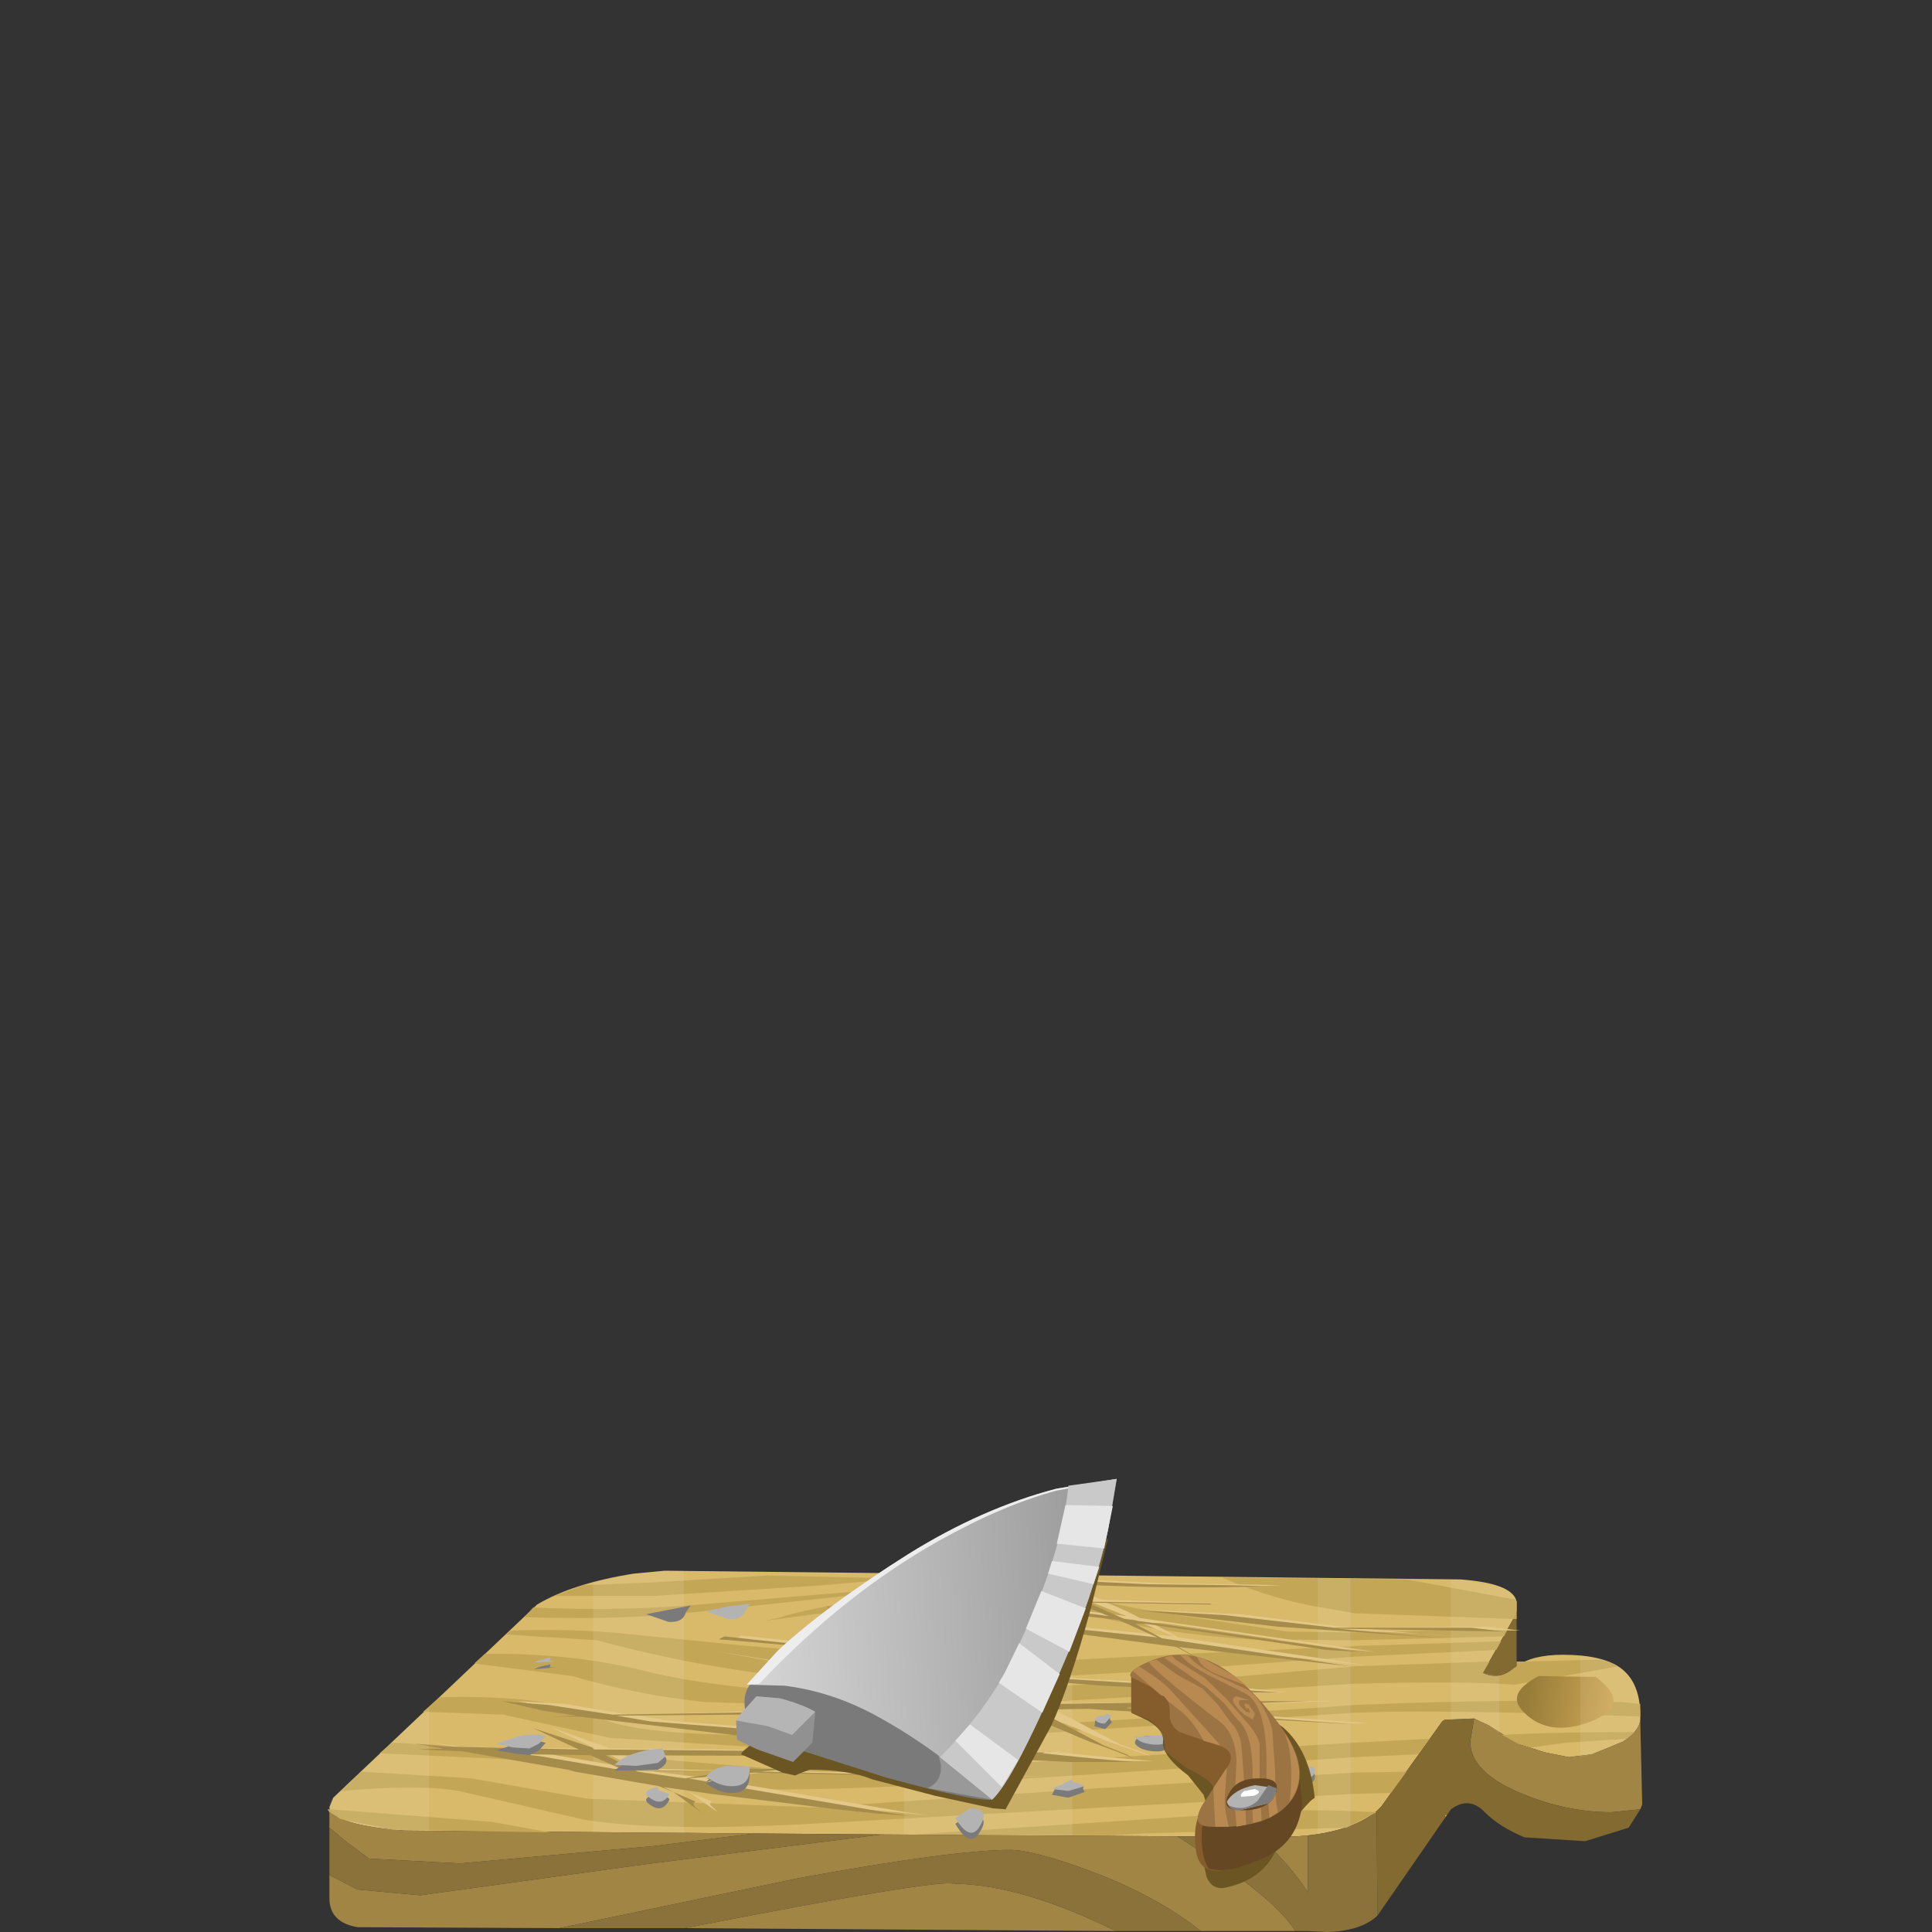 <?xml version="1.0" encoding="UTF-8" standalone="no"?>
<svg xmlns:xlink="http://www.w3.org/1999/xlink" height="100.0px" width="100.0px" xmlns="http://www.w3.org/2000/svg">
  <rect width="100%" height="100%" fill="#333333" stroke="none"/>
  <g transform="matrix(1.0, 0.0, 0.0, 1.0, 0.0, 0.0)">
    <use height="18.7" transform="matrix(1.0, 0.0, 0.0, 1.0, 16.95, 81.3)" width="68.05" xlink:href="#shape0"/>
    <use height="11.8" transform="matrix(1.0, 0.0, 0.0, 1.161, 17.05, 81.3)" width="67.85" xlink:href="#sprite0"/>
    <use height="21.2" transform="matrix(1.0, 0.0, 0.0, 1.0, 21.5, 76.55)" width="57.2" xlink:href="#shape2"/>
  </g>
  <defs>
    <g id="shape0" transform="matrix(1.0, 0.0, 0.0, 1.0, -16.95, -81.3)">
      <path d="M84.9 89.0 Q84.85 89.6 84.0 90.15 L82.4 90.8 81.2 90.95 79.95 90.7 78.55 90.25 77.05 89.3 76.3 88.95 75.05 89.0 74.8 89.0 74.65 89.1 71.5 93.5 71.25 93.75 Q70.0 94.75 67.7 95.0 L67.1 95.05 65.2 95.05 60.95 95.05 45.65 94.95 39.05 94.9 20.95 94.75 20.3 94.7 Q17.15 94.35 17.05 93.55 L17.25 93.05 27.8 83.05 Q29.65 81.95 32.8 81.45 L34.4 81.3 75.6 81.75 Q78.3 81.95 78.5 82.9 L78.5 83.4 78.35 83.75 76.75 86.6 Q77.6 87.0 78.35 86.35 L78.5 86.25 Q79.3 85.65 80.9 85.65 82.95 85.65 83.9 86.35 84.9 87.1 84.9 88.8 L84.9 89.0" fill="#d9b96a" fill-rule="evenodd" stroke="none"/>
      <path d="M76.3 88.95 L77.05 89.3 78.55 90.25 79.95 90.7 81.2 90.95 82.4 90.8 84.0 90.15 Q84.85 89.6 84.9 89.0 L85.0 93.4 84.9 93.65 83.4 93.8 Q81.1 93.8 78.8 92.85 76.1 91.75 76.1 90.15 L76.3 88.95 M17.05 93.55 Q17.15 94.35 20.3 94.7 L20.95 94.75 39.05 94.9 33.85 95.55 23.8 96.45 19.1 96.2 17.95 95.35 17.05 94.6 17.05 93.55 M45.65 94.95 L60.95 95.05 63.9 97.0 Q66.25 98.7 67.05 99.95 L62.15 99.95 Q59.9 98.15 56.45 96.85 53.45 95.75 52.3 95.75 49.35 95.75 41.4 97.2 L28.95 99.8 18.5 99.75 Q17.05 99.5 17.05 98.25 L17.05 97.05 18.5 97.8 21.75 98.1 33.35 96.5 45.65 94.95 M65.2 95.05 L67.1 95.05 67.7 95.0 67.7 97.95 Q66.75 96.5 65.2 95.05 M35.45 99.8 Q48.5 97.25 49.35 97.5 L49.4 97.4 49.4 97.5 Q52.9 97.55 57.75 99.95 L35.45 99.8" fill="#a18544" fill-rule="evenodd" stroke="none"/>
      <path d="M78.5 86.25 L78.35 86.35 Q77.6 87.0 76.75 86.6 L78.35 83.75 78.5 83.4 78.5 86.25 M71.25 93.75 L71.5 93.5 74.65 89.1 74.8 89.0 75.05 89.0 76.3 88.95 76.1 90.15 Q76.1 91.75 78.8 92.85 81.1 93.8 83.4 93.8 L84.9 93.65 84.3 94.6 82.05 95.3 78.9 95.1 Q77.6 94.55 76.85 93.8 76.05 92.95 75.1 93.65 L71.3 99.15 71.25 93.75" fill="#826a31" fill-rule="evenodd" stroke="none"/>
      <path d="M39.05 94.9 L45.65 94.95 33.35 96.5 21.75 98.1 18.5 97.8 17.05 97.05 17.05 94.6 17.95 95.35 19.1 96.2 23.8 96.45 33.85 95.55 39.05 94.9 M60.95 95.05 L65.2 95.05 Q66.75 96.5 67.7 97.95 L67.7 95.0 Q70.0 94.75 71.25 93.75 L71.3 99.15 Q70.45 99.95 68.7 100.0 L67.7 99.95 67.05 99.95 Q66.25 98.7 63.9 97.0 L60.95 95.05 M28.95 99.8 L41.4 97.2 Q49.35 95.75 52.3 95.75 53.45 95.75 56.45 96.85 59.9 98.15 62.15 99.95 L57.75 99.95 Q52.9 97.55 49.4 97.5 L49.4 97.4 49.35 97.5 Q48.5 97.25 35.45 99.8 L28.95 99.8" fill="#8a723a" fill-rule="evenodd" stroke="none"/>
      <path d="M31.75 84.5 L38.75 85.2 48.2 86.0 54.9 85.95 61.5 85.6 70.1 85.2 77.7 84.95 77.45 85.4 70.1 85.75 60.5 86.45 47.55 87.15 Q39.2 87.15 30.9 84.9 L26.2 84.6 26.45 84.4 Q29.2 84.3 31.75 84.5 M16.95 93.65 L17.05 93.65 17.1 93.65 25.45 94.3 28.5 94.85 20.3 94.7 17.6 94.15 17.4 94.0 17.05 93.8 16.95 93.65 M17.65 92.7 L18.7 91.7 24.4 92.05 30.4 93.1 42.15 93.55 57.0 92.55 70.1 91.75 72.8 91.7 72.0 92.8 70.1 92.85 58.95 93.45 42.85 94.35 Q34.45 94.85 30.3 94.2 L23.75 92.7 Q21.75 92.35 17.65 92.7 M84.0 88.1 L84.9 88.2 84.9 88.8 84.9 88.85 Q77.1 88.55 72.0 88.6 L70.1 88.65 56.2 89.55 41.8 90.6 31.55 89.95 26.05 88.75 21.9 88.6 22.75 87.85 Q28.45 87.7 31.15 88.95 33.15 89.9 41.0 89.8 L55.8 89.15 68.1 88.4 70.1 88.25 Q78.6 87.9 84.0 88.1 M84.6 89.65 L84.2 90.0 81.05 90.2 79.25 90.45 78.55 90.25 77.75 89.8 Q80.45 89.65 84.6 89.65 M82.8 85.9 Q83.35 86.0 83.75 86.25 L78.4 87.2 Q75.7 87.0 70.1 87.15 L61.8 87.65 47.9 88.45 36.55 88.1 Q33.05 87.75 29.6 86.75 L24.55 86.1 25.1 85.6 Q29.35 85.55 33.0 86.4 37.2 87.5 44.25 87.7 L62.05 86.95 70.1 86.25 77.1 86.0 76.75 86.6 Q77.6 87.0 78.35 86.35 L78.5 86.25 78.5 86.0 78.95 86.0 82.8 85.9 M39.7 81.55 L46.5 81.7 42.6 82.05 33.9 82.6 28.7 82.6 30.2 82.05 33.9 81.9 39.7 81.55 M40.25 83.75 Q41.9 83.25 44.25 82.9 L48.2 82.6 52.75 83.1 Q55.75 83.9 55.65 84.45 55.35 85.0 51.7 85.15 47.9 85.25 44.65 85.0 41.4 84.85 41.5 84.5 41.75 84.1 44.3 83.7 L48.75 83.4 51.3 83.85 Q52.1 84.05 50.85 84.25 48.95 84.65 47.25 84.3 L49.1 84.15 Q49.35 83.8 48.3 83.75 L45.8 83.95 Q44.25 84.2 44.9 84.5 L47.9 84.8 51.6 84.65 Q52.75 84.6 52.9 84.25 53.3 83.1 46.65 83.15 L42.15 83.55 39.55 83.9 40.25 83.75 M74.8 93.95 L74.9 93.95 74.8 94.05 74.8 93.95 M78.5 82.9 L78.5 83.4 78.5 83.8 78.35 83.8 70.1 83.5 68.7 83.25 Q66.0 82.85 63.25 81.65 L72.8 81.75 78.45 82.8 78.5 82.9 M59.15 94.9 L57.5 95.0 47.35 94.95 63.35 93.9 Q67.0 93.6 70.1 93.75 L71.25 93.8 69.7 94.6 59.15 94.9 M20.3 90.2 L29.75 90.7 39.4 91.5 Q43.9 91.75 56.2 91.05 L70.1 90.2 74.0 90.0 73.4 90.8 70.1 90.95 51.75 92.15 Q42.2 92.8 37.3 92.55 33.55 92.35 28.3 91.15 L19.65 90.75 20.3 90.2 M27.15 83.7 L27.6 83.2 Q31.5 83.4 35.6 83.1 L45.2 82.3 Q50.65 81.95 53.4 82.15 L59.6 83.4 66.65 84.45 70.1 84.5 78.05 84.3 77.85 84.7 70.1 84.9 64.7 84.85 Q59.3 84.5 55.1 83.2 51.35 82.0 45.7 82.4 L34.95 83.55 Q31.35 83.85 27.15 83.7" fill="#c4a657" fill-rule="evenodd" stroke="none"/>
      <path d="M82.35 89.1 Q80.15 89.95 78.85 88.6 77.9 87.65 79.65 86.75 L82.6 86.8 Q84.55 88.25 82.35 89.1" fill="url(#gradient0)" fill-rule="evenodd" stroke="none"/>
    </g>
    <linearGradient gradientTransform="matrix(0.003, 0.001, 5.0E-4, -0.003, 81.5, 88.15)" gradientUnits="userSpaceOnUse" id="gradient0" spreadMethod="pad" x1="-819.2" x2="819.2">
      <stop offset="0.0" stop-color="#967c38"/>
      <stop offset="1.0" stop-color="#d6ac59"/>
    </linearGradient>
    <g id="sprite0" transform="matrix(1.0, 0.0, 0.0, 1.0, 0.0, 0.0)">
      <use height="11.8" transform="matrix(1.0, 0.0, 0.0, 1.0, 0.0, 0.0)" width="67.85" xlink:href="#shape1"/>
    </g>
    <g id="shape1" transform="matrix(1.0, 0.0, 0.0, 1.0, 0.0, 0.0)">
      <path d="M61.45 1.8 L61.3 2.1 59.7 4.55 60.55 4.7 60.55 7.25 60.0 6.9 59.25 6.6 58.05 6.65 58.05 0.4 58.55 0.4 60.55 0.7 Q61.35 0.95 61.45 1.4 L61.45 1.8 M64.75 8.3 L64.75 3.8 Q66.1 3.9 66.85 4.35 67.85 5.0 67.85 6.45 L67.85 6.65 Q67.8 7.15 66.95 7.6 L65.35 8.2 64.75 8.3 M52.85 0.35 L52.85 11.4 51.15 11.75 51.15 0.35 52.85 0.35 M29.75 11.75 L29.75 0.15 38.45 0.2 38.45 11.8 29.75 11.75 M18.35 0.0 L18.35 11.7 13.65 11.65 13.65 0.5 15.75 0.15 17.35 0.0 18.35 0.0 M3.25 11.55 Q0.1 11.25 0.0 10.55 -0.05 10.35 0.2 10.1 L5.15 6.1 5.15 11.6 3.25 11.55" fill="#ffffff" fill-opacity="0.086" fill-rule="evenodd" stroke="none"/>
    </g>
    <g id="shape2" transform="matrix(1.0, 0.0, 0.0, 1.0, -21.5, -76.55)">
      <path d="M33.0 91.55 L33.1 91.55 31.45 90.8 28.0 90.7 28.75 90.85 32.6 91.5 33.0 91.55 M54.4 91.95 L46.7 91.9 39.9 91.7 36.5 92.05 39.3 92.5 46.9 93.8 48.0 93.95 44.1 93.6 37.65 92.8 35.25 92.5 35.65 92.75 34.95 92.4 30.55 91.65 30.2 91.55 24.8 90.65 22.55 90.5 23.7 90.45 22.3 90.2 23.85 90.4 25.7 90.45 30.8 90.5 28.5 89.4 31.45 90.45 31.55 90.5 42.65 90.6 45.95 90.85 32.2 90.8 33.7 91.55 37.7 91.65 33.8 91.65 33.85 91.7 36.3 92.0 38.4 91.65 38.45 91.65 39.15 91.55 41.8 91.5 40.2 91.65 48.8 91.85 54.4 91.95" fill="#e3c888" fill-rule="evenodd" stroke="none"/>
      <path d="M50.4 89.35 L45.45 89.4 40.5 89.4 51.7 89.05 50.4 89.35" fill="#e3c888" fill-rule="evenodd" stroke="none"/>
      <path d="M64.15 87.35 L66.75 87.6 65.3 87.55 57.8 87.2 50.4 86.6 53.4 88.05 55.2 88.15 64.95 88.05 69.1 88.05 59.95 88.35 59.05 88.35 70.9 89.2 69.95 89.2 57.9 88.45 57.2 88.4 54.5 88.5 55.45 88.95 58.0 90.3 59.15 90.7 59.55 90.9 58.55 90.55 57.25 90.1 53.4 88.5 45.05 88.65 32.75 88.75 34.45 89.05 38.95 89.4 39.25 89.4 40.35 89.5 44.6 89.85 48.8 90.35 54.35 90.7 54.9 90.65 54.75 90.7 57.3 90.95 59.7 91.15 56.15 91.15 53.1 91.0 48.55 91.3 41.8 91.5 50.7 90.8 50.2 90.75 40.45 89.95 30.8 88.8 29.4 88.8 30.65 88.75 28.95 88.5 26.8 88.05 29.3 88.2 32.55 88.75 52.7 88.2 52.35 88.05 47.85 87.75 52.15 88.0 48.95 86.5 44.7 86.2 48.85 86.45 48.7 86.35 47.15 85.35 46.85 85.15 46.05 84.65 43.55 85.2 47.0 85.45 43.35 85.25 42.55 85.4 43.35 85.25 38.1 84.8 38.35 84.65 43.5 85.2 46.0 84.65 44.15 83.6 43.6 83.05 50.25 86.55 64.15 87.35" fill="#e3c888" fill-rule="evenodd" stroke="none"/>
      <path d="M54.8 82.8 L56.2 82.8 53.85 81.85 52.55 81.8 50.9 81.4 53.3 81.65 52.3 81.2 53.9 81.65 54.0 81.65 60.2 81.95 66.35 82.05 Q61.85 82.25 54.55 81.9 L57.05 82.8 63.45 83.0 57.15 82.9 Q58.3 83.35 59.0 83.75 L71.2 85.5 69.5 85.35 60.1 84.0 59.6 84.0 61.0 84.75 69.15 85.95 70.75 86.2 61.8 85.25 61.75 85.2 52.35 83.95 49.3 83.6 46.2 82.95 51.9 83.85 56.3 84.25 60.75 84.7 59.1 84.0 56.95 84.0 59.1 84.0 58.75 83.85 53.85 83.25 54.6 83.3 56.3 83.4 58.3 83.65 56.3 82.85 54.8 82.8" fill="#e3c888" fill-rule="evenodd" stroke="none"/>
      <path d="M77.05 84.2 L78.7 84.4 70.05 84.25 77.05 84.2 M67.05 84.2 L66.95 84.2 59.8 83.35 64.2 83.55 69.85 84.25 70.05 84.25 73.85 84.6 75.75 84.7 67.05 84.2" fill="#e3c888" fill-rule="evenodd" stroke="none"/>
      <path d="M39.85 85.95 L39.0 86.15 39.8 85.95 36.95 85.45 40.0 85.95 42.35 86.4 39.85 85.95" fill="#e3c888" fill-rule="evenodd" stroke="none"/>
      <path d="M36.85 93.25 Q36.65 93.35 36.85 93.5 L37.15 93.8 35.65 92.75 36.85 93.25" fill="#e3c888" fill-rule="evenodd" stroke="none"/>
      <path d="M27.1 90.8 L27.95 90.9 31.75 91.55 32.15 91.6 32.25 91.6 30.55 90.85 27.1 90.8 M47.15 94.0 L45.2 93.85 43.3 93.65 36.8 92.85 34.35 92.5 34.85 92.75 34.1 92.45 29.75 91.7 29.4 91.6 23.95 90.65 21.65 90.55 22.9 90.5 21.5 90.25 22.95 90.4 29.95 90.55 27.6 89.45 30.65 90.45 30.75 90.55 41.85 90.65 45.1 90.9 31.35 90.85 32.8 91.6 36.85 91.7 32.9 91.65 33.0 91.7 35.45 92.05 37.55 91.7 37.6 91.7 38.25 91.55 40.95 91.55 39.35 91.7 47.95 91.9 52.75 92.0 45.9 91.9 39.05 91.75 35.65 92.05 38.45 92.55 46.1 93.85 47.15 94.0" fill="#a68c4b" fill-rule="evenodd" stroke="none"/>
      <path d="M42.0 89.45 L50.85 89.1 49.55 89.4 42.0 89.45" fill="#a68c4b" fill-rule="evenodd" stroke="none"/>
      <path d="M45.85 87.7 L42.2 87.5 38.4 87.15 45.85 87.7" fill="#a68c4b" fill-rule="evenodd" stroke="none"/>
      <path d="M63.35 87.4 L66.15 87.6 64.45 87.6 57.0 87.25 49.55 86.65 51.3 87.5 52.6 88.1 54.35 88.2 64.1 88.05 67.75 88.05 63.7 88.2 59.1 88.35 58.25 88.4 70.05 89.25 69.15 89.2 57.05 88.5 56.35 88.45 53.6 88.5 54.6 89.0 57.15 90.35 58.3 90.8 58.8 91.1 Q58.4 90.85 56.4 90.15 L52.6 88.55 44.25 88.7 31.9 88.8 33.65 89.1 38.1 89.45 38.4 89.45 39.5 89.5 43.75 89.9 47.95 90.4 53.5 90.7 54.1 90.7 53.95 90.75 56.4 91.0 58.65 91.2 55.35 91.2 52.2 91.05 47.7 91.35 40.95 91.55 49.9 90.85 49.35 90.8 39.6 90.0 29.95 88.85 28.55 88.85 29.8 88.8 28.15 88.55 25.95 88.05 28.4 88.25 31.7 88.75 37.8 88.65 51.85 88.25 51.5 88.1 47.05 87.8 51.35 88.05 48.1 86.55 43.85 86.2 48.0 86.5 47.85 86.4 45.15 84.7 43.35 83.6 42.75 83.1 45.75 84.5 45.75 84.55 49.4 86.55 63.35 87.4 M43.65 85.05 L42.7 85.25 46.15 85.5 42.5 85.3 37.2 84.85 37.5 84.7 41.65 85.15 42.65 85.25 43.65 85.05" fill="#a68c4b" fill-rule="evenodd" stroke="none"/>
      <path d="M62.6 83.0 L62.75 83.05 56.3 82.95 58.2 83.8 70.4 85.5 68.65 85.4 65.6 84.95 59.3 84.05 58.75 84.05 60.15 84.8 68.3 86.0 69.9 86.25 61.0 85.25 62.55 86.15 60.9 85.25 51.55 84.0 48.5 83.6 45.35 82.95 51.1 83.9 55.5 84.3 59.9 84.75 57.9 83.85 52.55 83.25 53.8 83.35 55.45 83.4 57.4 83.65 55.5 82.9 54.0 82.8 55.4 82.85 53.0 81.9 51.7 81.8 50.1 81.45 52.45 81.65 51.45 81.25 53.05 81.7 53.15 81.7 59.4 82.0 63.7 82.05 65.45 82.1 Q60.45 82.3 53.7 81.9 L56.2 82.9 62.6 83.0" fill="#a68c4b" fill-rule="evenodd" stroke="none"/>
      <path d="M73.05 84.65 L74.9 84.8 66.2 84.2 66.15 84.2 58.95 83.35 63.4 83.6 69.05 84.25 76.15 84.25 77.85 84.45 69.25 84.3 73.05 84.65" fill="#a68c4b" fill-rule="evenodd" stroke="none"/>
      <path d="M36.0 93.25 Q35.8 93.35 36.0 93.55 L36.35 93.85 34.85 92.75 36.0 93.25" fill="#a68c4b" fill-rule="evenodd" stroke="none"/>
      <path d="M52.65 81.1 L57.35 79.65 56.45 83.3 Q55.35 87.3 54.4 89.35 L52.05 93.65 51.4 93.6 48.4 92.95 45.15 92.1 Q43.95 91.6 41.9 91.6 L41.5 91.75 41.15 91.9 40.5 91.75 38.35 90.8 38.45 90.65 39.4 89.85 39.95 88.4 44.3 84.6 52.65 81.1" fill="#6b5623" fill-rule="evenodd" stroke="none"/>
      <path d="M34.05 91.6 L31.8 91.65 Q32.55 91.0 34.3 90.8 34.8 91.2 34.05 91.6" fill="#7a7a7a" fill-rule="evenodd" stroke="none"/>
      <path d="M34.65 93.15 Q34.3 93.85 33.7 93.45 33.05 93.05 34.05 92.85 L34.05 93.0 Q34.55 92.9 34.65 93.15" fill="#7a7a7a" fill-rule="evenodd" stroke="none"/>
      <path d="M36.55 92.3 L37.2 92.0 36.55 92.25 Q36.85 91.85 37.6 91.7 L38.8 91.75 Q38.85 92.75 38.0 92.8 37.25 92.85 36.55 92.3" fill="#7a7a7a" fill-rule="evenodd" stroke="none"/>
      <path d="M25.7 90.6 L26.9 90.2 Q27.8 90.05 28.2 90.2 L28.25 90.2 27.9 90.6 27.4 90.85 26.55 90.75 25.7 90.6" fill="#7a7a7a" fill-rule="evenodd" stroke="none"/>
      <path d="M52.0 92.15 L50.5 92.45 Q49.7 92.55 49.05 92.1 L49.1 91.9 49.5 91.75 51.95 91.85 Q52.25 91.65 52.0 92.15" fill="#7a7a7a" fill-rule="evenodd" stroke="none"/>
      <path d="M50.2 93.9 Q51.3 93.95 50.7 94.85 50.2 95.7 49.45 94.4 L50.2 93.9" fill="#7a7a7a" fill-rule="evenodd" stroke="none"/>
      <path d="M54.45 92.9 L54.55 92.7 54.65 92.5 56.1 92.45 56.05 92.6 56.15 92.75 55.3 93.05 54.45 92.9" fill="#7a7a7a" fill-rule="evenodd" stroke="none"/>
      <path d="M60.55 90.2 Q60.5 90.7 59.75 90.65 59.0 90.6 58.75 90.25 58.7 89.9 59.4 89.85 L60.45 89.9 60.55 90.2" fill="#7a7a7a" fill-rule="evenodd" stroke="none"/>
      <path d="M57.55 89.15 L57.2 89.5 56.65 89.35 56.7 89.0 56.85 88.85 57.45 88.85 57.45 89.0 57.55 89.15" fill="#7a7a7a" fill-rule="evenodd" stroke="none"/>
      <path d="M27.65 86.4 Q27.9 86.25 28.5 86.15 L28.45 86.3 28.75 86.3 27.65 86.4" fill="#7a7a7a" fill-rule="evenodd" stroke="none"/>
      <path d="M35.5 83.45 Q35.35 84.0 34.6 83.95 L33.45 83.55 35.75 83.1 35.5 83.45" fill="#7a7a7a" fill-rule="evenodd" stroke="none"/>
      <path d="M67.3 90.65 Q67.35 91.1 66.75 91.3 L65.9 91.2 65.95 90.95 66.0 90.8 67.3 90.65" fill="#7a7a7a" fill-rule="evenodd" stroke="none"/>
      <path d="M68.05 91.85 Q68.1 92.45 67.45 92.2 66.85 91.9 66.85 91.45 L67.95 91.75 68.05 91.85" fill="#7a7a7a" fill-rule="evenodd" stroke="none"/>
      <path d="M42.75 87.75 Q43.25 87.05 43.7 86.9 L45.05 86.6 44.45 86.85 Q44.5 87.6 44.0 87.75 L42.75 87.75" fill="#7a7a7a" fill-rule="evenodd" stroke="none"/>
      <path d="M31.8 91.35 Q32.6 90.6 34.3 90.5 L34.45 90.9 34.05 91.25 32.95 91.4 31.8 91.35" fill="#b3b3b3" fill-rule="evenodd" stroke="none"/>
      <path d="M34.65 92.85 Q34.3 93.5 33.7 93.1 33.05 92.7 34.05 92.5 L34.05 92.65 34.65 92.85" fill="#b3b3b3" fill-rule="evenodd" stroke="none"/>
      <path d="M36.55 91.95 Q36.85 91.55 37.6 91.4 L38.8 91.45 Q38.85 92.4 38.0 92.45 37.25 92.5 36.55 91.95" fill="#b3b3b3" fill-rule="evenodd" stroke="none"/>
      <path d="M25.7 90.25 L26.9 89.85 Q27.8 89.7 28.2 89.85 L28.25 89.85 27.9 90.25 27.4 90.5 26.55 90.45 25.7 90.25" fill="#b3b3b3" fill-rule="evenodd" stroke="none"/>
      <path d="M49.05 91.75 L50.65 91.5 50.25 91.5 51.15 91.5 52.0 91.8 50.5 92.1 Q49.7 92.2 49.05 91.75" fill="#b3b3b3" fill-rule="evenodd" stroke="none"/>
      <path d="M50.2 93.6 Q51.3 93.6 50.7 94.55 50.2 95.35 49.45 94.1 L50.2 93.6" fill="#b3b3b3" fill-rule="evenodd" stroke="none"/>
      <path d="M54.45 92.6 L55.5 92.1 55.5 92.2 56.15 92.45 55.3 92.7 54.45 92.6" fill="#b3b3b3" fill-rule="evenodd" stroke="none"/>
      <path d="M60.55 89.85 Q60.5 90.35 59.75 90.3 59.0 90.25 58.75 89.9 L60.3 89.8 60.55 89.85" fill="#b3b3b3" fill-rule="evenodd" stroke="none"/>
      <path d="M57.55 88.8 L57.2 89.2 Q56.9 89.25 56.65 89.0 56.75 88.8 57.15 88.8 L57.3 88.7 57.55 88.8" fill="#b3b3b3" fill-rule="evenodd" stroke="none"/>
      <path d="M27.65 86.05 Q27.9 85.9 28.5 85.8 L28.45 85.95 28.75 86.0 27.65 86.05" fill="#b3b3b3" fill-rule="evenodd" stroke="none"/>
      <path d="M38.6 83.3 Q38.45 83.85 37.7 83.8 L36.55 83.4 37.65 83.15 38.85 83.0 38.6 83.3" fill="#b3b3b3" fill-rule="evenodd" stroke="none"/>
      <path d="M67.3 90.55 Q67.35 91.0 66.75 91.1 66.2 91.15 65.9 90.85 L66.7 90.45 67.3 90.55" fill="#b3b3b3" fill-rule="evenodd" stroke="none"/>
      <path d="M68.05 91.5 Q68.1 92.1 67.5 92.0 66.9 91.95 66.9 91.45 L67.95 91.45 68.05 91.5" fill="#b3b3b3" fill-rule="evenodd" stroke="none"/>
      <path d="M45.85 87.6 L46.8 86.75 48.15 86.45 47.55 86.7 Q47.6 87.45 47.1 87.6 L45.85 87.6" fill="#b3b3b3" fill-rule="evenodd" stroke="none"/>
      <path d="M51.15 89.65 L51.35 93.15 Q50.4 93.25 45.85 92.0 L40.05 90.15 38.95 89.6 38.6 88.65 Q38.35 87.55 39.05 86.95 L43.8 86.45 48.1 86.4 51.15 89.65" fill="#7a7a7a" fill-rule="evenodd" stroke="none"/>
      <path d="M48.4 90.15 L51.2 90.6 51.35 93.15 48.0 92.55 Q48.75 92.25 48.7 91.35 L48.4 90.15" fill="#999999" fill-rule="evenodd" stroke="none"/>
      <path d="M54.9 86.45 Q52.45 92.15 51.35 93.15 48.4 90.45 45.25 88.75 43.0 87.55 40.6 87.25 L38.65 87.2 40.3 85.4 Q42.8 83.1 47.0 80.45 50.85 78.05 54.7 77.05 L57.8 76.55 57.35 79.2 Q56.6 82.6 54.9 86.45" fill="url(#gradient1)" fill-rule="evenodd" stroke="none"/>
      <path d="M48.6 79.75 Q43.7 82.5 39.3 87.15 L38.65 87.2 40.3 85.4 Q42.8 83.1 47.0 80.45 50.85 78.05 54.7 77.05 L57.8 76.55 57.8 76.6 54.7 77.15 Q51.9 77.9 48.6 79.75" fill="#ededed" fill-rule="evenodd" stroke="none"/>
      <path d="M52.0 86.6 Q54.9 81.05 55.3 76.9 L57.8 76.55 57.35 79.2 Q56.6 82.6 54.9 86.45 52.45 92.15 51.35 93.15 L48.65 90.95 Q50.8 88.8 52.0 86.6" fill="#c9c9c9" fill-rule="evenodd" stroke="none"/>
      <path d="M54.25 81.45 L54.45 80.8 56.9 81.1 56.6 82.0 54.25 81.45" fill="#e6e6e6" fill-rule="evenodd" stroke="none"/>
      <path d="M57.6 77.95 L57.15 80.15 54.7 79.9 55.15 77.9 57.6 77.95" fill="#e6e6e6" fill-rule="evenodd" stroke="none"/>
      <path d="M52.7 91.1 L51.85 92.5 49.45 90.1 50.2 89.25 52.7 91.1" fill="#e6e6e6" fill-rule="evenodd" stroke="none"/>
      <path d="M53.1 84.3 L53.9 82.35 56.2 83.25 55.35 85.5 53.1 84.3" fill="#e6e6e6" fill-rule="evenodd" stroke="none"/>
      <path d="M51.7 87.1 L52.0 86.6 52.75 85.05 54.85 86.65 53.95 88.65 51.7 87.1" fill="#e6e6e6" fill-rule="evenodd" stroke="none"/>
      <path d="M40.0 88.65 L42.2 88.6 42.05 90.2 41.05 91.2 39.2 90.55 38.15 90.05 38.1 89.05 40.0 88.65" fill="#919191" fill-rule="evenodd" stroke="none"/>
      <path d="M42.2 88.6 L41.0 89.8 39.75 89.35 38.1 89.05 38.35 88.7 39.15 87.8 40.35 87.9 Q41.5 88.2 42.2 88.6" fill="#b5b5b5" fill-rule="evenodd" stroke="none"/>
      <path d="M68.05 93.05 L67.85 93.2 Q66.85 94.2 66.0 95.85 65.3 97.3 63.45 97.7 62.75 97.85 62.45 97.15 L62.3 96.45 62.6 93.9 62.3 92.9 61.5 91.9 Q60.1 90.85 60.2 90.1 60.25 89.55 59.4 89.05 L58.55 88.65 62.5 88.55 Q65.5 88.7 66.4 89.4 67.8 90.6 68.05 93.05" fill="#6b5623" fill-rule="evenodd" stroke="none"/>
      <path d="M66.7 91.5 L66.9 93.25 Q66.8 95.15 65.15 96.05 62.15 97.75 61.9 95.75 61.7 94.2 62.35 93.55 62.95 93.0 62.8 92.5 62.65 92.1 61.4 91.5 L60.3 90.65 Q60.35 89.55 59.45 89.0 L58.55 88.65 58.55 86.75 60.95 86.7 Q62.15 86.8 63.2 88.0 L66.7 91.5" fill="#855d2d" fill-rule="evenodd" stroke="none"/>
      <path d="M67.2 91.45 L67.4 93.35 Q67.2 95.35 65.45 96.15 63.45 97.05 62.55 96.7 62.2 96.15 62.2 95.1 62.2 94.25 62.4 93.95 L63.5 93.15 64.4 92.65 66.0 90.85 67.2 91.45" fill="#664723" fill-rule="evenodd" stroke="none"/>
      <path d="M58.75 86.9 Q58.1 86.7 59.15 86.15 60.25 85.6 61.25 85.65 63.65 85.75 66.25 89.3 67.9 91.55 66.9 93.1 65.8 94.7 62.6 94.55 61.6 94.5 62.25 93.4 L63.6 91.35 Q64.0 90.6 62.95 90.3 L61.05 89.65 Q60.5 89.3 60.55 88.65 60.55 88.0 60.25 87.8 L59.55 87.3 58.75 86.9" fill="#9c7444" fill-rule="evenodd" stroke="none"/>
      <path d="M63.6 94.55 L62.9 94.55 62.8 92.55 63.5 91.5 63.4 92.95 Q63.35 93.55 63.6 94.55" fill="#b88950" fill-rule="evenodd" stroke="none"/>
      <path d="M58.95 86.25 Q60.25 87.05 60.7 87.6 L63.05 90.2 63.15 90.35 62.3 90.1 Q61.65 88.9 60.9 88.4 L60.45 88.05 60.25 87.8 60.1 87.75 58.65 86.5 58.95 86.25" fill="#b88950" fill-rule="evenodd" stroke="none"/>
      <path d="M66.75 93.25 Q66.95 91.6 66.7 90.35 L66.5 89.7 Q67.85 91.8 66.75 93.25" fill="#b88950" fill-rule="evenodd" stroke="none"/>
      <path d="M62.25 87.4 L63.05 88.25 63.7 89.15 Q64.15 89.6 64.25 90.3 L64.4 92.25 64.5 94.45 64.0 94.55 63.9 93.25 64.0 91.1 Q63.95 89.85 63.25 89.2 60.3 86.95 59.55 86.15 L59.45 86.0 59.85 85.9 60.95 86.7 62.25 87.4" fill="#b88950" fill-rule="evenodd" stroke="none"/>
      <path d="M63.25 86.85 L64.65 87.5 Q65.4 88.05 65.85 89.5 L66.0 91.65 Q66.0 93.35 66.15 93.8 L65.7 94.1 65.55 91.8 Q65.65 88.3 64.45 87.65 L62.55 86.7 Q61.4 86.1 61.1 85.65 L61.25 85.65 61.5 85.7 61.8 86.0 Q62.25 86.4 63.25 86.85" fill="#b88950" fill-rule="evenodd" stroke="none"/>
      <path d="M62.35 86.85 L63.5 87.95 64.45 89.05 Q65.1 89.75 65.2 90.3 L65.2 92.15 65.3 94.25 64.85 94.35 64.8 92.75 Q65.0 89.8 64.05 89.0 L63.35 88.15 62.4 87.3 60.25 85.8 60.65 85.7 60.85 85.9 62.35 86.85" fill="#b88950" fill-rule="evenodd" stroke="none"/>
      <path d="M62.05 85.95 L61.95 85.75 62.3 85.85 63.8 86.7 63.85 86.7 64.5 87.25 63.1 86.7 Q62.3 86.4 62.05 85.95" fill="#b88950" fill-rule="evenodd" stroke="none"/>
      <path d="M65.1 92.05 Q66.4 92.0 66.0 92.9 65.6 93.75 64.15 93.7 63.15 93.65 63.6 92.85 64.0 92.05 65.1 92.05" fill="#664723" fill-rule="evenodd" stroke="none"/>
      <path d="M66.05 92.55 Q66.1 92.95 65.6 93.35 L64.15 93.7 Q63.6 93.65 63.5 93.25 63.9 92.6 64.95 92.4 L66.05 92.55" fill="#b3b3b3" fill-rule="evenodd" stroke="none"/>
      <path d="M66.05 92.55 Q66.1 92.95 65.6 93.35 L64.15 93.7 Q63.7 93.7 63.6 93.45 64.45 93.8 65.1 93.2 L65.65 92.4 66.05 92.55" fill="#7d7d7d" fill-rule="evenodd" stroke="none"/>
      <path d="M64.95 92.6 Q65.4 92.75 64.9 92.95 L64.25 93.0 Q64.15 92.9 64.4 92.7 L64.95 92.6" fill="#ffffff" fill-rule="evenodd" stroke="none"/>
      <path d="M64.65 88.0 L64.2 88.0 Q63.95 88.15 64.5 88.6 L64.7 88.65 64.65 88.45 64.55 88.4 64.55 88.5 64.4 88.25 Q64.45 88.1 64.65 88.25 L64.95 88.7 64.85 89.0 64.4 88.75 Q63.5 87.95 64.0 87.8 L64.65 88.0" fill="#b88950" fill-rule="evenodd" stroke="none"/>
    </g>
    <linearGradient gradientTransform="matrix(-0.012, 7.0E-4, -7.0E-4, -0.012, 48.45, 85.2)" gradientUnits="userSpaceOnUse" id="gradient1" spreadMethod="pad" x1="-819.2" x2="819.2">
      <stop offset="0.0" stop-color="#969696"/>
      <stop offset="1.0" stop-color="#d6d6d6"/>
    </linearGradient>
  </defs>
</svg>
